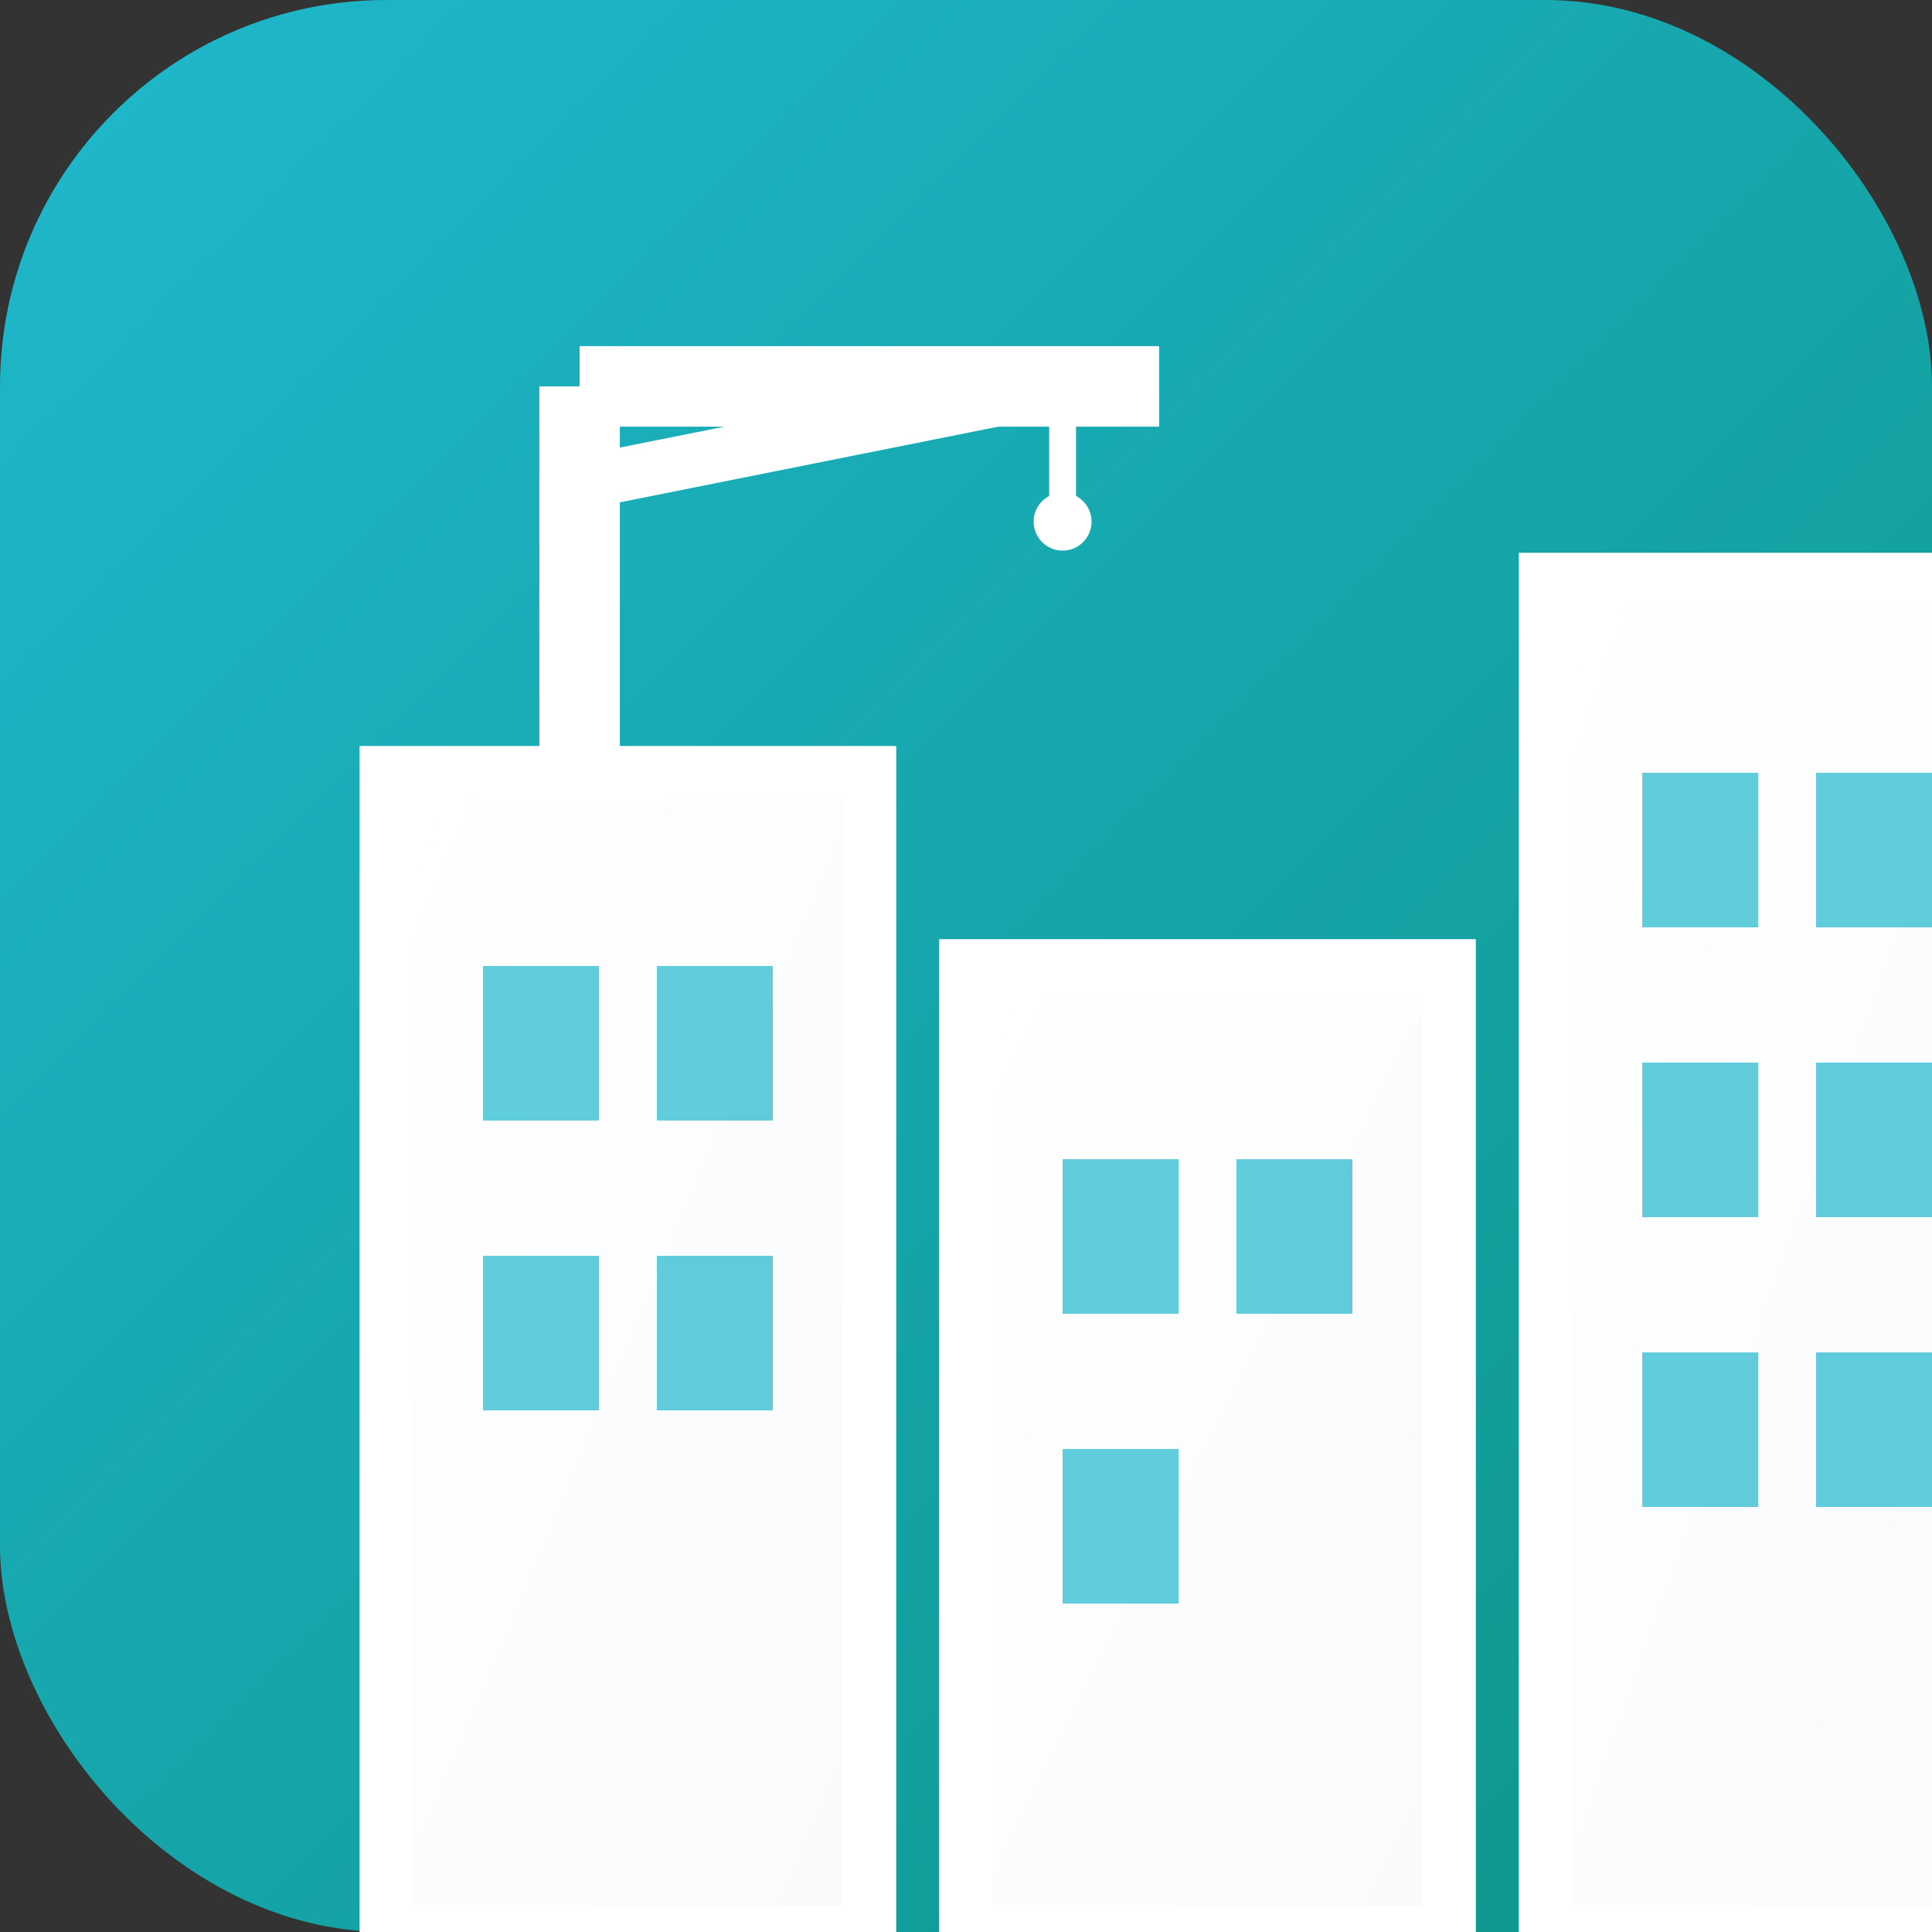 <?xml version="1.0" encoding="UTF-8"?>
<svg width="72" height="72" viewBox="0 0 72 72" xmlns="http://www.w3.org/2000/svg">
  <rect x="0" y="0" width="72" height="72" fill="#333333" stroke="none"/>
  <defs>
    <linearGradient id="bg-gradient" x1="0%" y1="0%" x2="100%" y2="100%">
      <stop offset="0%" style="stop-color:#1FB8CD"/>
      <stop offset="100%" style="stop-color:#0d9488"/>
    </linearGradient>
    <linearGradient id="building-gradient" x1="0%" y1="0%" x2="100%" y2="100%">
      <stop offset="0%" style="stop-color:#ffffff"/>
      <stop offset="100%" style="stop-color:#f8fafc"/>
    </linearGradient>
  </defs>
  
  <!-- Background circle -->
  <rect width="72" height="72" rx="14.4" fill="url(#bg-gradient)"/>
  
  <!-- Construction building icon -->
  <g transform="translate(14.4, 10.8)">
    <!-- Main building -->
    <rect x="0" y="18" width="18" height="43.2" fill="url(#building-gradient)" stroke="#ffffff" stroke-width="2"/>
    
    <!-- Second building -->
    <rect x="21.6" y="25.2" width="18" height="36" fill="url(#building-gradient)" stroke="#ffffff" stroke-width="2"/>
    
    <!-- Third building -->
    <rect x="43.2" y="10.8" width="18" height="50.4" fill="url(#building-gradient)" stroke="#ffffff" stroke-width="2"/>
    
    <!-- Windows on buildings -->
    <rect x="3.6" y="25.2" width="4.32" height="5.76" fill="#1FB8CD" opacity="0.7"/>
    <rect x="10.08" y="25.2" width="4.32" height="5.76" fill="#1FB8CD" opacity="0.7"/>
    <rect x="3.6" y="36" width="4.32" height="5.76" fill="#1FB8CD" opacity="0.7"/>
    <rect x="10.08" y="36" width="4.32" height="5.76" fill="#1FB8CD" opacity="0.7"/>
    
    <rect x="25.2" y="32.4" width="4.32" height="5.76" fill="#1FB8CD" opacity="0.7"/>
    <rect x="31.68" y="32.4" width="4.32" height="5.76" fill="#1FB8CD" opacity="0.7"/>
    <rect x="25.2" y="43.2" width="4.32" height="5.76" fill="#1FB8CD" opacity="0.7"/>
    
    <rect x="46.8" y="18" width="4.32" height="5.76" fill="#1FB8CD" opacity="0.7"/>
    <rect x="53.28" y="18" width="4.32" height="5.76" fill="#1FB8CD" opacity="0.7"/>
    <rect x="46.8" y="28.8" width="4.32" height="5.76" fill="#1FB8CD" opacity="0.7"/>
    <rect x="53.28" y="28.8" width="4.32" height="5.76" fill="#1FB8CD" opacity="0.7"/>
    <rect x="46.8" y="39.6" width="4.32" height="5.76" fill="#1FB8CD" opacity="0.7"/>
    <rect x="53.28" y="39.6" width="4.32" height="5.76" fill="#1FB8CD" opacity="0.7"/>
    
    <!-- Crane -->
    <line x1="7.2" y1="18" x2="7.2" y2="3.6" stroke="#ffffff" stroke-width="3"/>
    <line x1="7.2" y1="3.6" x2="28.8" y2="3.6" stroke="#ffffff" stroke-width="3"/>
    <line x1="7.2" y1="7.2" x2="25.2" y2="3.6" stroke="#ffffff" stroke-width="2"/>
    
    <!-- Crane hook -->
    <circle cx="25.2" cy="8.64" r="1.08" fill="#ffffff"/>
    <line x1="25.2" y1="3.6" x2="25.2" y2="8.64" stroke="#ffffff" stroke-width="1"/>
  </g>
</svg>